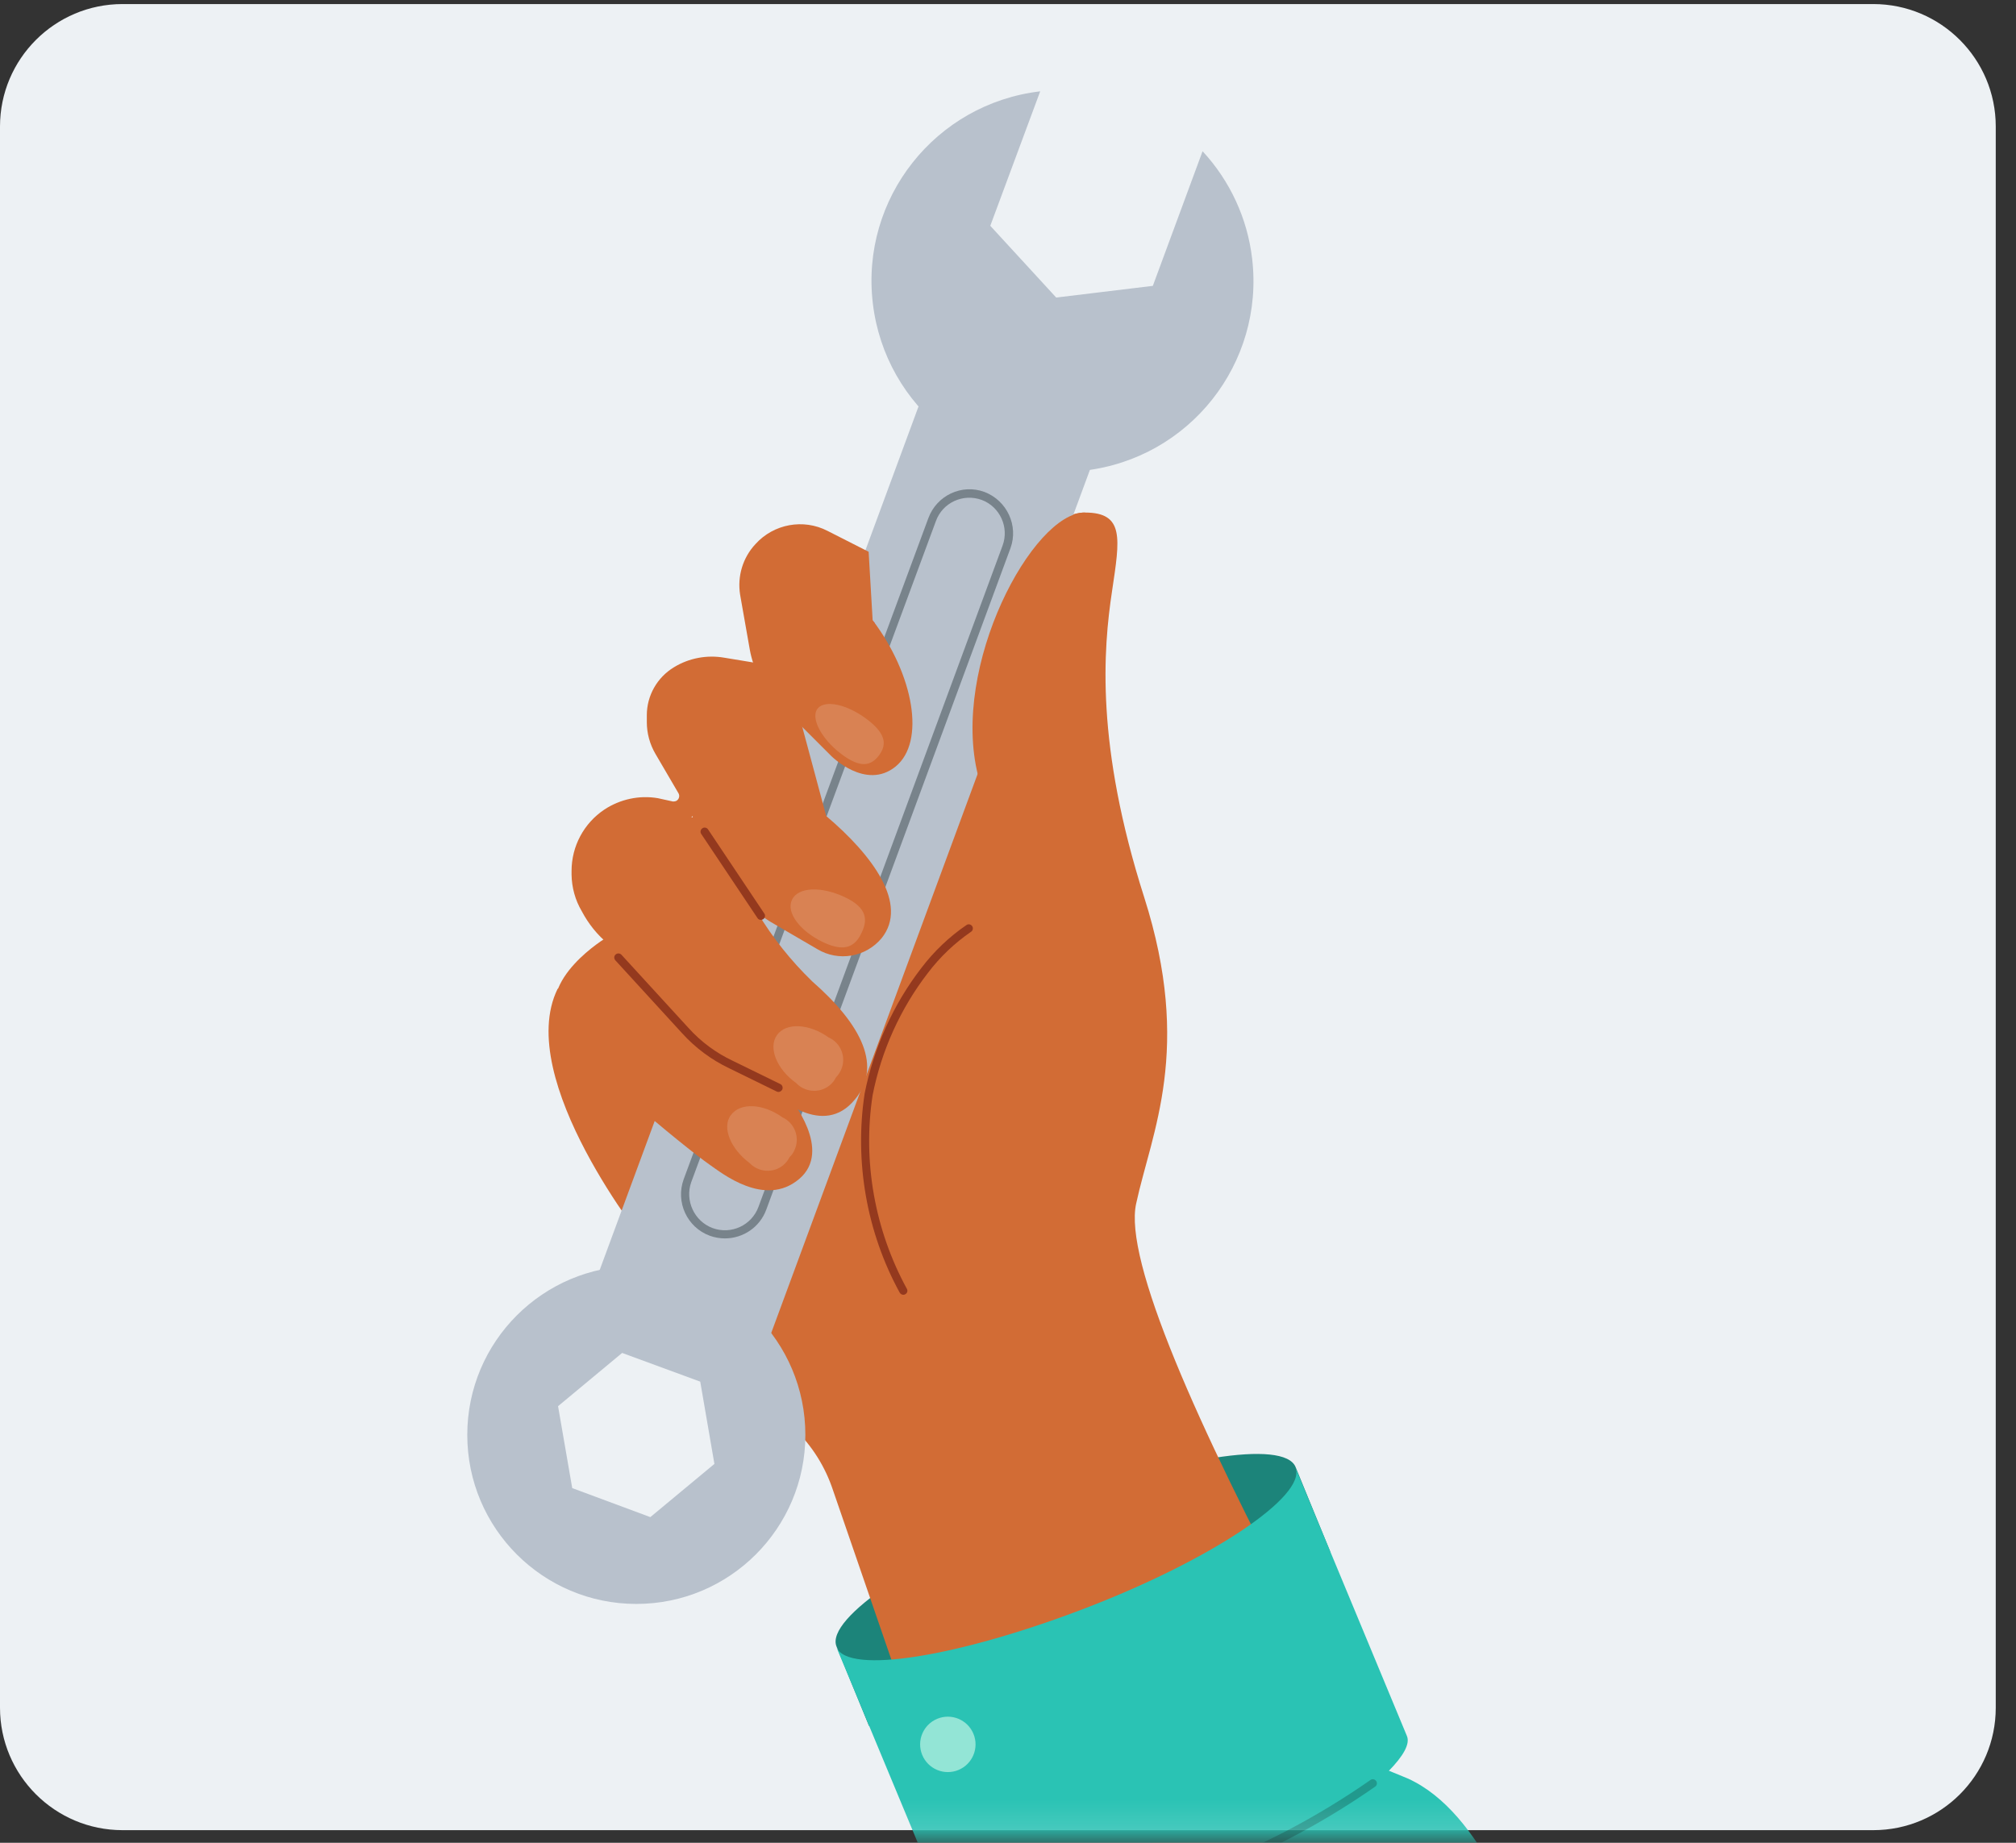 <svg width="70" height="64" viewBox="0 0 70 64" fill="none" xmlns="http://www.w3.org/2000/svg">
<rect x="0" y="0" width="70" height="64" fill="#333333" stroke="none"/>
<path d="M65.044 63.562H4.253C1.906 63.562 0 61.656 0 59.309V4.394C0 2.047 1.906 0.141 4.253 0.141H65.044C67.391 0.141 69.297 2.047 69.297 4.394V59.309C69.297 61.662 67.391 63.562 65.044 63.562Z" fill="#EDF1F4"/>
<mask id="mask0" mask-type="alpha" maskUnits="userSpaceOnUse" x="0" y="0" width="70" height="64">
<path d="M65.341 63.863H4.55C2.203 63.863 0.297 61.957 0.297 59.61V4.695C0.297 2.348 2.203 0.441 4.55 0.441H65.341C67.688 0.441 69.594 2.348 69.594 4.695V59.61C69.594 61.962 67.688 63.863 65.341 63.863Z" fill="#EDF1F4"/>
</mask>
<g mask="url(#mask0)">
<path d="M29.043 57.177C28.667 56.203 31.929 54.001 36.327 52.309C40.731 50.617 44.584 49.986 44.984 50.947L46.189 53.891L30.173 59.941L29.043 57.177Z" fill="#1C847A"/>
<path d="M33.169 28.828L34.363 25.652C33.395 21.84 35.87 17.795 37.672 17.801C39.051 17.801 38.883 18.71 38.616 20.507C38.303 22.57 38.042 25.873 39.729 31.163C41.415 36.453 39.989 39.31 39.451 41.796C39.01 43.761 41.577 49.514 45.17 56.3C52.32 69.743 32.422 61.915 32.422 61.915L28.922 51.751C28.655 50.946 28.198 50.21 27.583 49.625L24.501 46.675C22.669 44.937 23.272 45.626 22.455 43.239C22.455 43.239 17.819 37.485 19.361 34.344" fill="#D26C35"/>
<path d="M32.986 11.156L19.883 46.652L25.835 48.85L38.939 13.353L32.986 11.156Z" fill="#B8C1CC"/>
<path d="M22.095 55.705C25.336 55.705 27.964 53.077 27.964 49.835C27.964 46.593 25.336 43.965 22.095 43.965C18.853 43.965 16.225 46.593 16.225 49.835C16.225 53.077 18.853 55.705 22.095 55.705Z" fill="#B8C1CC"/>
<path d="M24.314 47.985L21.602 46.988L19.377 48.837L19.869 51.682L22.581 52.69L24.806 50.842L24.314 47.985Z" fill="#EDF1F4"/>
<path d="M41.756 5.252L40.029 9.928L36.674 10.334L34.385 7.842L36.118 3.172C32.479 3.601 29.877 6.892 30.306 10.531C30.735 14.17 34.026 16.772 37.665 16.343C41.304 15.914 43.906 12.623 43.477 8.984C43.315 7.593 42.712 6.284 41.756 5.252Z" fill="#B8C1CC"/>
<path d="M25.171 43.01C24.997 43.01 24.818 42.981 24.644 42.917C23.856 42.627 23.45 41.747 23.74 40.953L32.235 17.995C32.525 17.207 33.394 16.795 34.182 17.085C34.97 17.386 35.37 18.261 35.086 19.038L26.608 42.008C26.382 42.627 25.797 43.01 25.171 43.01ZM24.742 42.651C25.386 42.888 26.099 42.558 26.336 41.915L34.813 18.945C35.045 18.314 34.721 17.601 34.089 17.363C33.44 17.126 32.727 17.456 32.496 18.099L24.001 41.057C23.775 41.695 24.105 42.413 24.742 42.651Z" fill="#78838B"/>
<path d="M21.069 32.555C21.069 32.555 18.618 34.009 19.406 35.608C19.945 36.709 23.764 39.839 24.644 40.453C25.05 40.731 26.551 41.953 27.744 40.951C28.938 39.949 27.426 38.135 27.426 38.135L21.069 32.555Z" fill="#D26C35"/>
<path d="M30.172 21.43L29.768 21.828L29.967 22.03L30.371 21.632L30.172 21.43Z" fill="#DC1B7A"/>
<path d="M28.688 28.341L27.779 24.957L26.417 23.051L25.148 22.842C24.545 22.738 23.925 22.854 23.404 23.172C22.818 23.526 22.459 24.157 22.459 24.841V25.079C22.459 25.467 22.563 25.849 22.76 26.185L23.56 27.553C23.612 27.646 23.577 27.762 23.485 27.814C23.45 27.831 23.409 27.837 23.369 27.837L22.841 27.721C22.198 27.611 21.532 27.756 20.987 28.115C20.274 28.59 19.846 29.39 19.846 30.247V30.375C19.852 30.821 19.973 31.262 20.199 31.644C20.431 32.084 20.744 32.478 21.132 32.791L26.851 37.943C26.851 37.943 28.445 39.507 29.586 38.296C30.728 37.085 29.888 35.561 28.201 34.083C27.466 33.371 26.822 32.565 26.295 31.684C26.48 31.841 26.683 31.98 26.892 32.096L28.381 32.965C29.117 33.406 30.061 33.243 30.612 32.583C31.556 31.406 30.299 29.703 28.688 28.341ZM24.053 28.341V28.382H24.006L24.053 28.341Z" fill="#D26C35"/>
<path d="M26.417 31.948C26.371 31.948 26.325 31.925 26.301 31.884L24.349 28.964C24.302 28.9 24.325 28.807 24.389 28.767C24.453 28.72 24.546 28.743 24.586 28.807L26.539 31.728C26.585 31.791 26.562 31.884 26.498 31.925C26.469 31.942 26.446 31.948 26.417 31.948Z" fill="#94391E"/>
<path d="M31.366 44.968C31.314 44.968 31.268 44.94 31.239 44.893C30.092 42.796 29.663 40.344 30.022 37.98C30.335 36.398 31.013 34.886 31.992 33.617C32.433 33.038 32.954 32.539 33.557 32.128C33.62 32.081 33.708 32.099 33.754 32.163C33.8 32.226 33.783 32.319 33.719 32.359C33.145 32.754 32.641 33.234 32.218 33.791C31.262 35.031 30.602 36.497 30.3 38.032C29.947 40.327 30.37 42.714 31.488 44.76C31.529 44.83 31.5 44.916 31.43 44.951C31.413 44.963 31.39 44.968 31.366 44.968Z" fill="#94391E"/>
<path d="M25.699 20.658L26.035 22.564C26.157 23.236 26.476 23.856 26.951 24.343L28.857 26.25C28.857 26.25 30.063 27.466 31.1 26.62C32.137 25.769 31.737 23.445 30.3 21.539L30.161 19.163L28.736 18.439C27.895 18.004 26.864 18.195 26.232 18.896C25.792 19.366 25.595 20.015 25.699 20.658Z" fill="#D26C35"/>
<path d="M34.663 30.022L33.962 26.939C32.994 23.126 35.868 17.789 37.67 17.801" fill="#D26C35"/>
<path d="M27.027 37.924C27.004 37.924 26.987 37.918 26.963 37.906L25.318 37.101C24.698 36.805 24.147 36.394 23.689 35.89L21.366 33.352C21.314 33.294 21.314 33.201 21.378 33.149C21.435 33.097 21.528 33.103 21.58 33.161L23.904 35.699C24.338 36.18 24.86 36.568 25.451 36.846L27.097 37.651C27.166 37.686 27.195 37.773 27.16 37.843C27.131 37.895 27.079 37.924 27.027 37.924Z" fill="#94391E"/>
<path d="M53.437 68.332C52.8 67.132 51.531 62.96 48.877 61.766C48.662 61.674 48.425 61.581 48.199 61.488C47.057 62.56 44.577 63.951 41.558 65.127C37.994 66.518 34.779 67.178 33.48 66.866C33.48 66.889 33.48 66.918 33.48 66.941C33.834 68.169 34.025 68.847 34.315 70.116C34.448 70.864 34.523 71.617 34.535 72.376C34.749 75.476 37.427 78.403 38.632 81.271C39.316 82.893 37.444 85.681 40.202 86.903C48.309 90.484 59.376 87.025 61.798 84.62C65.559 80.848 56.381 74.051 53.437 68.332Z" fill="#2AC3B4"/>
<path d="M48.849 60.286L44.984 50.98C45.361 51.954 42.098 54.156 37.7 55.848C33.296 57.54 29.443 58.172 29.043 57.21L32.914 66.516C33.03 66.73 33.244 66.875 33.487 66.898C34.756 67.211 38.001 66.55 41.565 65.16C44.584 63.983 47.058 62.622 48.206 61.521C48.727 60.988 48.971 60.565 48.849 60.286Z" fill="#2AC3B4"/>
<path d="M46.577 59.646C47.487 61.158 46.108 57.942 46.577 59.646V59.646Z" fill="#2AC3B4"/>
<path d="M34.281 67.069C34.189 67.069 34.09 67.017 34.096 66.924C34.096 66.843 34.16 66.785 34.241 66.785C34.252 66.785 34.27 66.785 34.287 66.785C35.886 66.785 38.651 66.096 41.513 64.977C43.669 64.195 45.708 63.129 47.586 61.819C47.649 61.773 47.736 61.79 47.783 61.854C47.829 61.918 47.812 62.01 47.748 62.051C45.847 63.378 43.785 64.45 41.611 65.244C38.72 66.374 35.915 67.069 34.281 67.069Z" fill="#21998D"/>
<path d="M33.279 61.472C33.77 61.269 34.003 60.706 33.8 60.215C33.596 59.724 33.034 59.491 32.543 59.694C32.052 59.898 31.819 60.46 32.022 60.951C32.226 61.442 32.788 61.675 33.279 61.472Z" fill="#93E5D6"/>
<path d="M27.414 40.19C27.205 40.613 26.695 40.781 26.272 40.572C26.179 40.526 26.098 40.468 26.029 40.393C25.38 39.912 25.049 39.158 25.38 38.724C25.71 38.283 26.498 38.324 27.176 38.811C27.599 39.008 27.785 39.518 27.587 39.941C27.547 40.039 27.489 40.12 27.414 40.19Z" fill="#D98253"/>
<path d="M29.03 37.413C28.822 37.836 28.312 38.004 27.889 37.795C27.796 37.749 27.715 37.691 27.646 37.615C26.968 37.134 26.666 36.381 26.979 35.947C27.292 35.506 28.098 35.547 28.776 36.033C29.204 36.225 29.396 36.729 29.204 37.157C29.158 37.256 29.1 37.343 29.03 37.413Z" fill="#D98253"/>
<path d="M29.916 32.397C29.713 32.831 29.377 33.104 28.577 32.721C27.778 32.339 27.285 31.69 27.5 31.249C27.708 30.803 28.519 30.774 29.331 31.157C30.13 31.533 30.124 31.962 29.916 32.397Z" fill="#D98253"/>
<path d="M30.513 26.245C30.258 26.569 29.911 26.72 29.204 26.181C28.497 25.642 28.137 24.912 28.392 24.605C28.647 24.298 29.412 24.454 30.119 24.993C30.826 25.532 30.762 25.915 30.513 26.245Z" fill="#D98253"/>
</g>
</svg>

